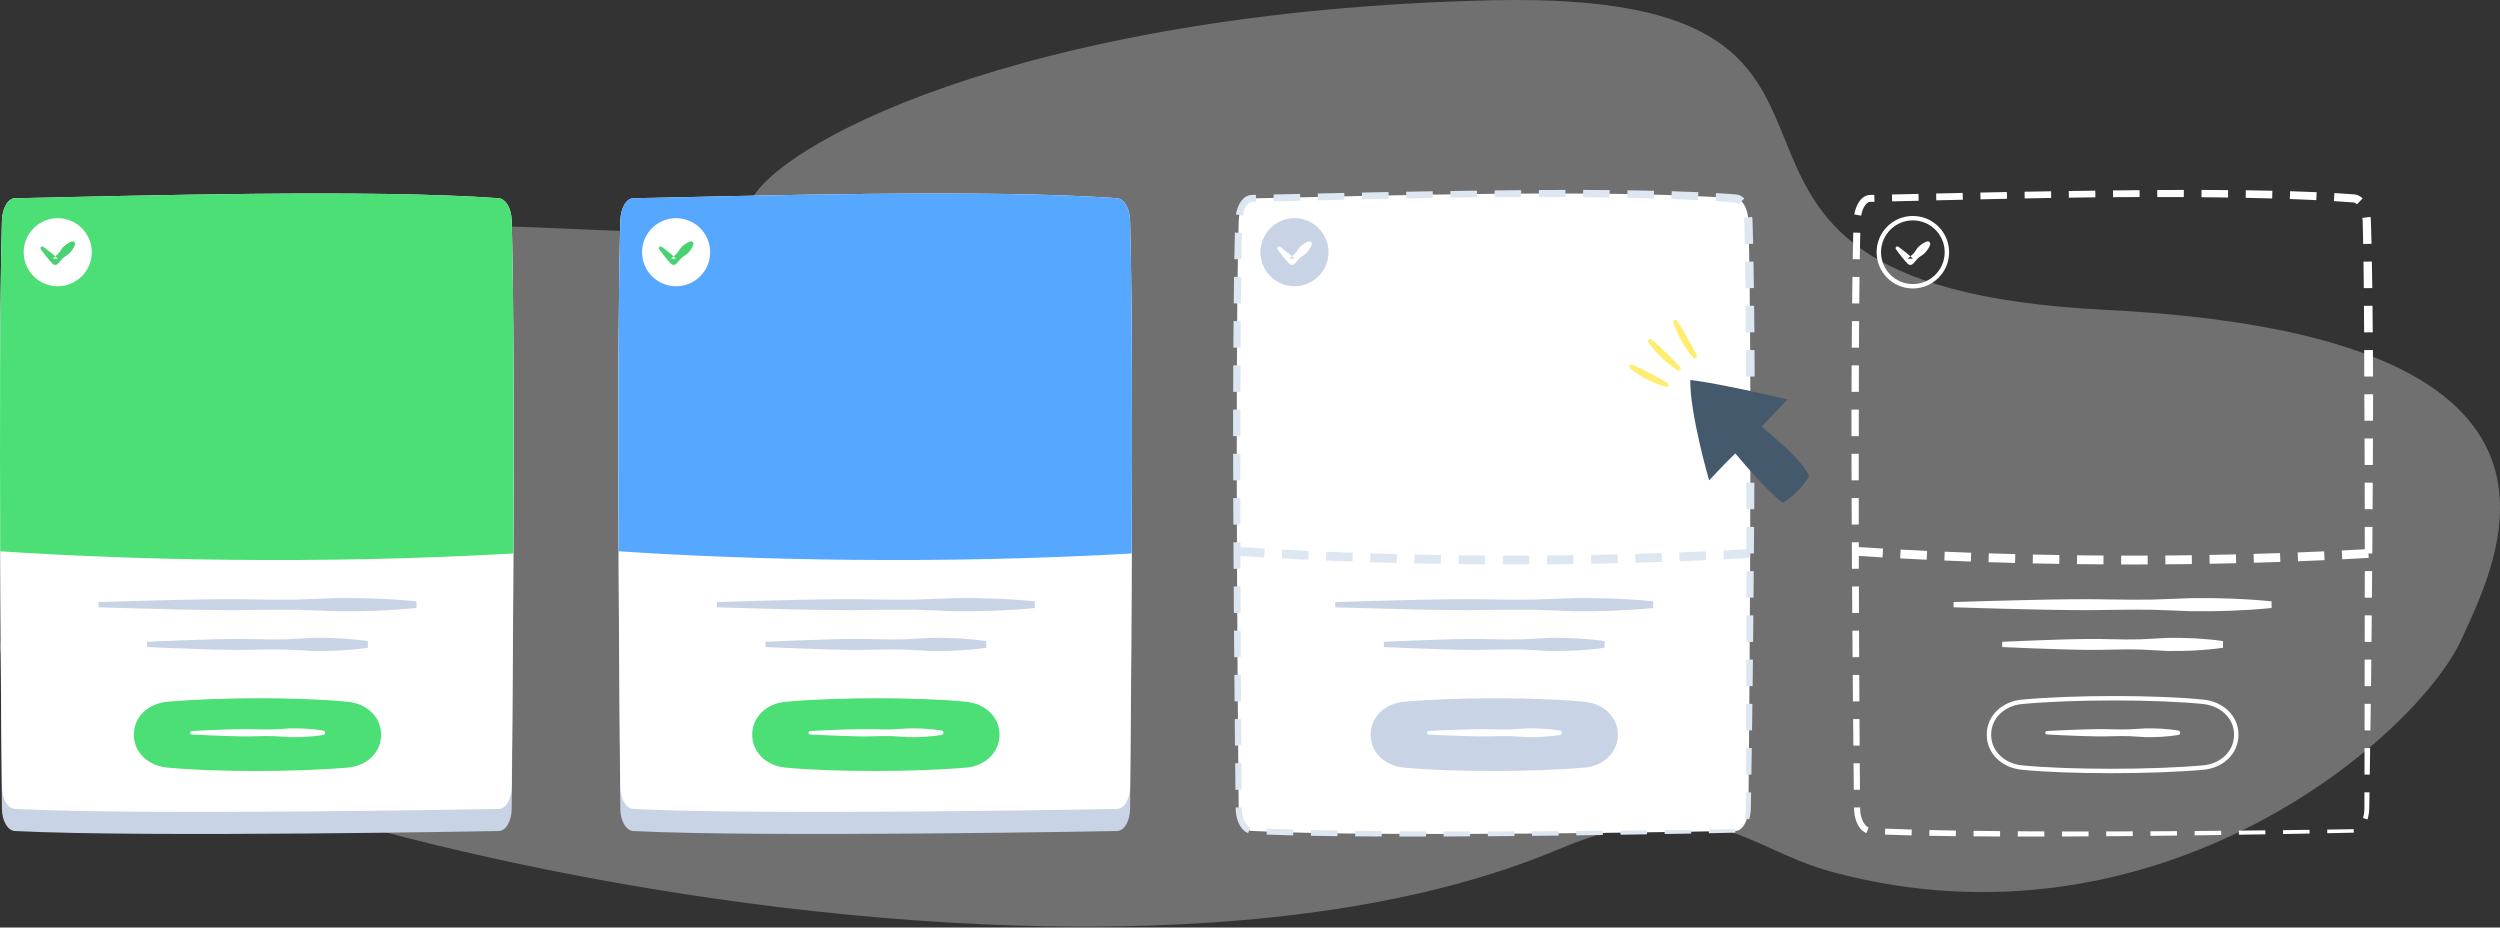 <?xml version="1.0" encoding="UTF-8"?>
<svg width="566px" height="210px" viewBox="0 0 566 210" version="1.1" xmlns="http://www.w3.org/2000/svg" xmlns:xlink="http://www.w3.org/1999/xlink">
    <rect x="0" y="0" width="566" height="210" fill="#333333" stroke="none"/>
    <!-- Generator: Sketch 47.1 (45422) - http://www.bohemiancoding.com/sketch -->
    <title>illu4</title>
    <desc>Created with Sketch.</desc>
    <defs></defs>
    <g id="Kilt---landing-page" stroke="none" stroke-width="1" fill="none" fill-rule="evenodd">
        <g id="Kilt---Landing---Green" transform="translate(-824, -1362)">
            <g id="illu4" transform="translate(824, 1362)">
                <path d="M565.102,143.441 C563.452,140.829 560.947,136.463 555.065,132.16 C539.335,120.653 506.043,123.804 525.347,115.115 C544.649,106.427 545.936,66.969 505.535,55.458 C465.135,43.948 399.818,60.063 396.57,46.936 C393.321,33.809 335.197,2.459 228.169,0.063 C121.141,-2.333 204.198,64.416 89.486,70.137 C-25.225,75.861 -0.458,124.826 8.799,144.905 C18.785,166.569 76.955,217.394 151.255,197.397 C170.998,192.084 179.104,177.978 213.44,192.398 C332.482,242.39 582.869,171.568 565.102,143.441" id="Fill-1" fill="#FFFFFF" opacity="0.3" transform="translate(283, 104.897) scale(-1, 1) translate(-283, -104.897) "></path>
                <g id="Page-1" transform="translate(0, 42)">
                    <g id="Group-157" transform="translate(0, 0.392)">
                        <path d="M112.889,145.752 C112.889,145.752 32.931,147.251 3.399,145.752 C1.765,145.669 0.439,143.486 0.439,140.691 C0.439,140.691 -0.548,46.269 0.439,12.547 C0.52,9.756 1.767,7.519 3.399,7.486 C29.844,6.963 83.905,5.369 112.889,7.486 C114.522,7.606 115.767,9.756 115.849,12.547 C116.835,46.269 115.849,140.691 115.849,140.691 C115.849,143.486 114.524,145.752 112.889,145.752" id="Fill-1" fill="#C8D4E5"></path>
                        <path d="M112.889,140.752 C112.889,140.752 32.931,142.251 3.399,140.752 C1.765,140.669 0.439,138.486 0.439,135.691 C0.439,135.691 -0.548,41.269 0.439,7.547 C0.52,4.756 1.767,2.519 3.399,2.486 C29.844,1.963 83.905,0.369 112.889,2.486 C114.522,2.606 115.767,4.756 115.849,7.547 C116.835,41.269 115.849,135.691 115.849,135.691 C115.849,138.486 114.524,140.752 112.889,140.752" id="Fill-3" fill="#FFFFFF"></path>
                        <path d="M0.061,82.421 C-0.054,55.04 -0.043,24.036 0.439,7.547 C0.52,4.756 1.767,2.519 3.399,2.486 C29.844,1.963 83.905,0.369 112.889,2.486 C114.522,2.606 115.767,4.756 115.849,7.547 C116.34,24.338 116.342,55.178 116.22,82.918 C72.288,85.418 30.288,84.418 0.061,82.421" id="Fill-5" fill="#4BDF75"></path>
                        <path d="M86.287,123.941 C86.287,119.835 82.937,116.927 78.852,116.506 C68.287,115.418 49.287,115.418 37.733,116.506 C33.645,116.892 30.299,119.835 30.299,123.941 L30.299,123.944 C30.299,128.049 33.647,130.976 37.733,131.378 C48.287,132.418 67.287,132.418 78.852,131.378 C82.942,131.011 86.287,128.049 86.287,123.944 L86.287,123.941 Z" id="Fill-7" fill="#4BDF75"></path>
                        <path d="M43.421,123.109 C45.9,122.972 48.379,122.88 50.858,122.784 C53.336,122.693 55.815,122.636 58.293,122.72 C59.532,122.755 60.772,122.775 62.011,122.735 C63.25,122.688 64.49,122.567 65.73,122.516 C68.208,122.478 70.687,122.601 73.165,123 C73.444,123.045 73.635,123.307 73.59,123.587 C73.554,123.81 73.377,123.976 73.165,124.011 C70.687,124.409 68.208,124.532 65.73,124.494 C64.49,124.443 63.25,124.322 62.011,124.275 C60.772,124.236 59.532,124.255 58.293,124.29 C55.815,124.375 53.336,124.318 50.858,124.226 C48.379,124.13 45.9,124.038 43.421,123.901 C43.202,123.889 43.035,123.702 43.047,123.483 C43.058,123.28 43.223,123.121 43.421,123.109" id="Fill-9" fill="#FFFFFF"></path>
                        <path d="M22.299,93.911 C28.298,93.707 34.297,93.567 40.296,93.424 C46.295,93.287 52.294,93.201 58.293,93.329 C61.293,93.379 64.292,93.41 67.292,93.35 C70.291,93.28 73.291,93.098 76.29,93.021 C82.289,92.965 88.288,93.149 94.287,93.746 L94.287,95.265 C88.288,95.861 82.289,96.046 76.29,95.989 C73.291,95.913 70.291,95.73 67.292,95.66 C64.292,95.601 61.293,95.632 58.293,95.682 C52.294,95.809 46.295,95.723 40.296,95.587 C34.297,95.443 28.298,95.304 22.299,95.099 L22.299,93.911 Z" id="Fill-11" fill="#C8D4E5"></path>
                        <path d="M33.299,102.911 C37.465,102.707 41.631,102.567 45.796,102.424 C49.962,102.287 54.127,102.201 58.293,102.329 C60.376,102.379 62.459,102.41 64.542,102.35 C66.624,102.28 68.707,102.098 70.79,102.021 C74.956,101.965 79.121,102.149 83.287,102.746 L83.287,104.265 C79.121,104.861 74.956,105.046 70.79,104.989 C68.707,104.913 66.624,104.73 64.542,104.66 C62.459,104.601 60.376,104.632 58.293,104.682 C54.127,104.809 49.962,104.723 45.796,104.587 C41.631,104.443 37.465,104.304 33.299,104.099 L33.299,102.911 Z" id="Fill-13" fill="#C8D4E5"></path>
                        <path d="M13.07,7.002 C17.324,7.002 20.778,10.456 20.778,14.71 C20.778,18.964 17.324,22.418 13.07,22.418 C8.816,22.418 5.362,18.964 5.362,14.71 C5.362,10.456 8.816,7.002 13.07,7.002" id="Fill-15" fill="#FFFFFF"></path>
                        <path d="M9.792,13.477 C10.378,13.89 10.924,14.342 11.489,14.776 C12.045,15.219 12.599,15.664 13.095,16.165 L11.919,16.165 C12.266,15.826 12.66,15.534 13.01,15.197 C13.368,14.869 13.643,14.456 13.911,14.039 C14.173,13.613 14.542,13.296 14.932,12.999 C15.327,12.707 15.752,12.446 16.269,12.277 C16.566,12.179 16.887,12.341 16.984,12.638 C17.023,12.758 17.021,12.881 16.984,12.992 C16.814,13.509 16.553,13.934 16.262,14.33 C15.965,14.719 15.647,15.088 15.223,15.349 C14.805,15.619 14.392,15.892 14.064,16.251 C13.727,16.6 13.436,16.996 13.095,17.341 C12.775,17.666 12.253,17.67 11.928,17.35 L11.927,17.349 L11.919,17.341 C11.417,16.845 10.973,16.29 10.529,15.735 C10.096,15.169 9.644,14.623 9.231,14.038 C9.104,13.856 9.147,13.605 9.329,13.477 C9.472,13.376 9.657,13.382 9.792,13.477" id="Fill-17" fill="#49D271"></path>
                        <path d="M252.889,145.752 C252.889,145.752 172.931,147.251 143.399,145.752 C141.765,145.669 140.439,143.486 140.439,140.691 C140.439,140.691 139.452,46.269 140.439,12.547 C140.52,9.756 141.767,7.519 143.399,7.486 C169.844,6.963 223.905,5.369 252.889,7.486 C254.522,7.606 255.767,9.756 255.849,12.547 C256.835,46.269 255.849,140.691 255.849,140.691 C255.849,143.486 254.524,145.752 252.889,145.752" id="Fill-19" fill="#C8D4E5"></path>
                        <path d="M252.889,140.752 C252.889,140.752 172.931,142.251 143.399,140.752 C141.765,140.669 140.439,138.486 140.439,135.691 C140.439,135.691 139.452,41.269 140.439,7.547 C140.52,4.756 141.767,2.519 143.399,2.486 C169.844,1.963 223.905,0.369 252.889,2.486 C254.522,2.606 255.767,4.756 255.849,7.547 C256.835,41.269 255.849,135.691 255.849,135.691 C255.849,138.486 254.524,140.752 252.889,140.752" id="Fill-21" fill="#FFFFFF"></path>
                        <path d="M140.061,82.421 C139.946,55.04 139.957,24.036 140.439,7.547 C140.52,4.756 141.767,2.519 143.399,2.486 C169.844,1.963 223.905,0.369 252.889,2.486 C254.522,2.606 255.767,4.756 255.849,7.547 C256.34,24.338 256.342,55.178 256.22,82.918 C212.288,85.418 170.288,84.418 140.061,82.421" id="Fill-23" fill="#56A7FF"></path>
                        <path d="M226.287,123.941 C226.287,119.835 222.937,116.927 218.852,116.506 C208.287,115.418 189.287,115.418 177.733,116.506 C173.645,116.892 170.299,119.835 170.299,123.941 L170.299,123.944 C170.299,128.049 173.647,130.976 177.733,131.378 C188.287,132.418 207.287,132.418 218.852,131.378 C222.942,131.011 226.287,128.049 226.287,123.944 L226.287,123.941 Z" id="Fill-25" fill="#4BDF75"></path>
                        <path d="M183.421,123.109 C185.9,122.972 188.379,122.88 190.858,122.784 C193.336,122.693 195.815,122.636 198.293,122.72 C199.532,122.755 200.772,122.775 202.011,122.735 C203.25,122.688 204.49,122.567 205.73,122.516 C208.208,122.478 210.687,122.601 213.165,123 C213.444,123.045 213.635,123.307 213.59,123.587 C213.554,123.81 213.377,123.976 213.165,124.011 C210.687,124.409 208.208,124.532 205.73,124.494 C204.49,124.443 203.25,124.322 202.011,124.275 C200.772,124.236 199.532,124.255 198.293,124.29 C195.815,124.375 193.336,124.318 190.858,124.226 C188.379,124.13 185.9,124.038 183.421,123.901 C183.202,123.889 183.035,123.702 183.047,123.483 C183.058,123.28 183.223,123.121 183.421,123.109" id="Fill-27" fill="#FFFFFF"></path>
                        <path d="M162.299,93.911 C168.298,93.707 174.297,93.567 180.296,93.424 C186.295,93.287 192.294,93.201 198.293,93.329 C201.293,93.379 204.292,93.41 207.292,93.35 C210.291,93.28 213.291,93.098 216.29,93.021 C222.289,92.965 228.288,93.149 234.287,93.746 L234.287,95.265 C228.288,95.861 222.289,96.046 216.29,95.989 C213.291,95.913 210.291,95.73 207.292,95.66 C204.292,95.601 201.293,95.632 198.293,95.682 C192.294,95.809 186.295,95.723 180.296,95.587 C174.297,95.443 168.298,95.304 162.299,95.099 L162.299,93.911 Z" id="Fill-29" fill="#C8D4E5"></path>
                        <path d="M173.299,102.911 C177.465,102.707 181.631,102.567 185.796,102.424 C189.962,102.287 194.127,102.201 198.293,102.329 C200.376,102.379 202.459,102.41 204.542,102.35 C206.624,102.28 208.707,102.098 210.79,102.021 C214.956,101.965 219.121,102.149 223.287,102.746 L223.287,104.265 C219.121,104.861 214.956,105.046 210.79,104.989 C208.707,104.913 206.624,104.73 204.542,104.66 C202.459,104.601 200.376,104.632 198.293,104.682 C194.127,104.809 189.962,104.723 185.796,104.587 C181.631,104.443 177.465,104.304 173.299,104.099 L173.299,102.911 Z" id="Fill-31" fill="#C8D4E5"></path>
                        <path d="M153.07,7.002 C157.324,7.002 160.778,10.456 160.778,14.71 C160.778,18.964 157.324,22.418 153.07,22.418 C148.816,22.418 145.362,18.964 145.362,14.71 C145.362,10.456 148.816,7.002 153.07,7.002" id="Fill-33" fill="#FFFFFF"></path>
                        <path d="M149.792,13.477 C150.378,13.89 150.924,14.342 151.489,14.776 C152.045,15.219 152.599,15.664 153.095,16.165 L151.919,16.165 C152.266,15.826 152.66,15.534 153.01,15.197 C153.368,14.869 153.643,14.456 153.911,14.039 C154.173,13.613 154.542,13.296 154.932,12.999 C155.327,12.707 155.752,12.446 156.269,12.277 C156.566,12.179 156.887,12.341 156.984,12.638 C157.023,12.758 157.021,12.881 156.984,12.992 C156.814,13.509 156.553,13.934 156.262,14.33 C155.965,14.719 155.647,15.088 155.223,15.349 C154.805,15.619 154.392,15.892 154.064,16.251 C153.727,16.6 153.436,16.996 153.095,17.341 C152.775,17.666 152.253,17.67 151.928,17.35 L151.927,17.349 L151.919,17.341 C151.417,16.845 150.973,16.29 150.529,15.735 C150.096,15.169 149.644,14.623 149.231,14.038 C149.104,13.856 149.147,13.605 149.329,13.477 C149.472,13.376 149.657,13.382 149.792,13.477" id="Fill-35" fill="#49D271"></path>
                        <path d="M392.889,145.728 C392.889,145.728 312.931,147.28 283.399,145.728 C281.765,145.642 280.439,143.381 280.439,140.487 C280.439,140.487 279.452,42.691 280.439,7.765 C280.52,4.874 281.767,2.558 283.399,2.524 C309.844,1.982 363.905,0.331 392.889,2.524 C394.522,2.648 395.767,4.874 395.849,7.765 C396.835,42.691 395.849,140.487 395.849,140.487 C395.849,143.381 394.524,145.728 392.889,145.728" id="Fill-37" fill="#FFFFFF"></path>
                        <polygon id="Fill-39" fill="#DCE7F2" points="392.897 146.124 386.894 146.247 386.88 145.423 392.881 145.332"></polygon>
                        <polygon id="Fill-41" fill="#DCE7F2" points="382.892 146.323 376.888 146.43 376.875 145.553 382.878 145.477"></polygon>
                        <polygon id="Fill-43" fill="#DCE7F2" points="372.885 146.498 366.881 146.592 366.869 145.662 372.873 145.6"></polygon>
                        <polygon id="Fill-45" fill="#DCE7F2" points="362.88 146.65 356.873 146.731 356.863 145.748 362.869 145.699"></polygon>
                        <polygon id="Fill-47" fill="#DCE7F2" points="352.871 146.781 346.862 146.846 346.854 145.81 352.861 145.776"></polygon>
                        <polygon id="Fill-49" fill="#DCE7F2" points="342.86 146.886 336.856 146.935 336.851 145.845 342.854 145.827"></polygon>
                        <polygon id="Fill-51" fill="#DCE7F2" points="332.851 146.96 326.839 146.988 326.838 145.846 332.847 145.85"></polygon>
                        <polygon id="Fill-53" fill="#DCE7F2" points="322.83 146.999 316.821 147 316.826 145.805 322.832 145.835"></polygon>
                        <polygon id="Fill-55" fill="#DCE7F2" points="312.816 146.99 306.806 146.956 306.819 145.707 312.824 145.773"></polygon>
                        <polygon id="Fill-57" fill="#DCE7F2" points="302.799 146.917 296.787 146.829 296.814 145.527 302.817 145.647"></polygon>
                        <polygon id="Fill-59" fill="#DCE7F2" points="292.779 146.744 286.764 146.557 286.819 145.212 292.815 145.422"></polygon>
                        <path d="M282.561,146.232 C281.942,145.979 281.465,145.551 281.108,145.09 C280.75,144.625 280.492,144.119 280.293,143.602 C279.896,142.571 279.752,141.468 279.748,140.42 L281.127,140.407 C281.127,141.357 281.252,142.272 281.573,143.115 C281.876,143.944 282.418,144.711 283.054,144.965 L282.561,146.232 Z" id="Fill-61" fill="#DCE7F2"></path>
                        <polygon id="Fill-63" fill="#DCE7F2" points="279.704 136.42 279.641 130.416 281.052 130.404 281.096 136.407"></polygon>
                        <polygon id="Fill-65" fill="#DCE7F2" points="279.602 126.414 279.545 120.409 280.989 120.398 281.026 126.402"></polygon>
                        <polygon id="Fill-67" fill="#DCE7F2" points="279.509 116.406 279.458 110.402 280.934 110.392 280.965 116.395"></polygon>
                        <polygon id="Fill-69" fill="#DCE7F2" points="279.426 106.397 279.38 100.389 280.888 100.38 280.914 106.388"></polygon>
                        <polygon id="Fill-71" fill="#DCE7F2" points="279.352 96.385 279.313 90.382 280.853 90.376 280.873 96.377"></polygon>
                        <polygon id="Fill-73" fill="#DCE7F2" points="279.288 86.38 279.256 80.377 280.828 80.372 280.841 86.373"></polygon>
                        <polygon id="Fill-75" fill="#DCE7F2" points="279.237 76.374 279.212 70.368 280.817 70.364 280.822 76.369"></polygon>
                        <polygon id="Fill-77" fill="#DCE7F2" points="279.198 66.362 279.182 60.351 280.819 60.351 280.816 66.36"></polygon>
                        <polygon id="Fill-79" fill="#DCE7F2" points="279.175 56.343 279.176 50.336 280.835 50.337 280.825 56.344"></polygon>
                        <polygon id="Fill-81" fill="#DCE7F2" points="279.188 46.33 279.213 40.322 280.854 40.328 280.839 46.334"></polygon>
                        <polygon id="Fill-83" fill="#DCE7F2" points="279.236 36.316 279.281 30.306 280.903 30.319 280.869 36.325"></polygon>
                        <polygon id="Fill-85" fill="#DCE7F2" points="279.319 26.3 279.393 20.29 280.997 20.311 280.933 26.317"></polygon>
                        <polygon id="Fill-87" fill="#DCE7F2" points="279.455 16.283 279.58 10.27 281.165 10.307 281.052 16.308"></polygon>
                        <path d="M279.811,6.153 C280.015,5.088 280.344,4.013 281.073,3.049 C281.437,2.576 281.93,2.116 282.613,1.88 C282.921,1.763 283.395,1.73 283.589,1.736 L284.34,1.721 L284.373,3.288 L283.622,3.304 C283.316,3.306 283.286,3.322 283.119,3.365 C282.846,3.457 282.559,3.689 282.319,4.008 C281.828,4.646 281.527,5.538 281.364,6.43 L279.811,6.153 Z" id="Fill-89" fill="#DCE7F2"></path>
                        <polygon id="Fill-91" fill="#DCE7F2" points="288.341 1.637 294.344 1.506 294.379 3.059 288.376 3.2"></polygon>
                        <polygon id="Fill-93" fill="#DCE7F2" points="298.343 1.417 304.349 1.287 304.382 2.827 298.378 2.966"></polygon>
                        <polygon id="Fill-95" fill="#DCE7F2" points="308.35 1.204 314.358 1.085 314.387 2.612 308.383 2.738"></polygon>
                        <polygon id="Fill-97" fill="#DCE7F2" points="318.362 1.012 324.367 0.911 324.391 2.425 318.389 2.533"></polygon>
                        <polygon id="Fill-99" fill="#DCE7F2" points="328.371 0.853 334.377 0.779 334.394 2.279 328.392 2.361"></polygon>
                        <polygon id="Fill-101" fill="#DCE7F2" points="338.383 0.724 344.394 0.661 344.403 2.221 338.398 2.249"></polygon>
                        <polygon id="Fill-103" fill="#DCE7F2" points="348.402 0.631 354.418 0.609 354.415 2.231 348.407 2.217"></polygon>
                        <polygon id="Fill-105" fill="#DCE7F2" points="358.427 0.61 364.44 0.643 364.42 2.327 358.418 2.257"></polygon>
                        <polygon id="Fill-107" fill="#DCE7F2" points="368.453 0.687 374.467 0.795 374.422 2.54 368.424 2.395"></polygon>
                        <polygon id="Fill-109" fill="#DCE7F2" points="378.477 0.9 384.493 1.118 384.409 2.921 378.419 2.668"></polygon>
                        <path d="M388.507,1.319 L391.514,1.513 L393.045,1.616 C393.797,1.692 394.447,2.084 394.904,2.531 L393.62,3.855 C393.365,3.607 393.1,3.47 392.849,3.445 L391.385,3.343 L388.401,3.139 L388.507,1.319 Z" id="Fill-111" fill="#DCE7F2"></path>
                        <path d="M396.702,6.711 C396.745,7.255 396.793,7.815 396.795,8.297 L396.834,9.8 L396.911,12.807 L395.029,12.845 L394.964,9.847 L394.93,8.348 C394.93,7.828 394.887,7.391 394.856,6.936 L396.702,6.711 Z" id="Fill-113" fill="#DCE7F2"></path>
                        <polygon id="Fill-115" fill="#DCE7F2" points="396.99 16.814 397.084 22.825 395.166 22.847 395.094 16.844"></polygon>
                        <polygon id="Fill-117" fill="#DCE7F2" points="397.133 26.833 397.193 32.848 395.237 32.86 395.199 26.851"></polygon>
                        <polygon id="Fill-119" fill="#DCE7F2" points="397.223 36.856 397.26 42.855 395.268 42.862 395.253 36.866"></polygon>
                        <polygon id="Fill-121" fill="#DCE7F2" points="397.267 46.865 397.253 52.868 395.317 52.869 395.284 46.87"></polygon>
                        <polygon id="Fill-123" fill="#DCE7F2" points="397.24 56.876 397.214 62.888 395.357 62.886 395.336 56.876"></polygon>
                        <polygon id="Fill-125" fill="#DCE7F2" points="397.192 66.892 397.156 72.899 395.38 72.895 395.368 66.888"></polygon>
                        <polygon id="Fill-127" fill="#DCE7F2" points="397.128 76.904 397.084 82.912 395.388 82.906 395.385 76.899"></polygon>
                        <polygon id="Fill-129" fill="#DCE7F2" points="397.052 86.918 397 92.926 395.385 92.918 395.388 86.91"></polygon>
                        <polygon id="Fill-131" fill="#DCE7F2" points="396.964 96.93 396.906 102.939 395.37 102.93 395.38 96.922"></polygon>
                        <polygon id="Fill-133" fill="#DCE7F2" points="396.865 106.945 396.798 112.957 395.351 112.947 395.361 106.935"></polygon>
                        <polygon id="Fill-135" fill="#DCE7F2" points="396.744 116.965 396.66 122.973 395.341 122.962 395.348 116.954"></polygon>
                        <polygon id="Fill-137" fill="#DCE7F2" points="396.603 126.977 396.514 132.985 395.323 132.974 395.335 126.966"></polygon>
                        <path d="M396.452,136.992 L396.404,139.996 C396.397,140.484 396.399,141.026 396.332,141.554 C396.271,142.082 396.166,142.606 396.007,143.12 L394.988,142.811 C395.12,142.366 395.209,141.903 395.257,141.435 C395.308,140.966 395.301,140.504 395.303,139.99 L395.312,136.981 L396.452,136.992 Z" id="Fill-139" fill="#DCE7F2"></path>
                        <path d="M286.202,83.804 C284.156,83.685 282.156,83.561 280.205,83.433 L280.337,81.437 C282.284,81.565 284.277,81.689 286.318,81.808 L286.202,83.804 Z M390.276,84.237 L390.178,82.239 C392.168,82.139 394.163,82.033 396.163,81.919 L396.276,83.915 C394.272,84.03 392.272,84.137 390.276,84.237 L390.276,84.237 Z M296.2,84.329 C294.163,84.234 292.163,84.133 290.2,84.029 L290.307,82.031 C292.264,82.135 294.26,82.236 296.293,82.331 L296.2,84.329 Z M380.274,84.679 L380.195,82.681 C382.185,82.604 384.183,82.52 386.185,82.429 L386.276,84.427 C384.269,84.518 382.267,84.602 380.274,84.679 L380.274,84.679 Z M306.202,84.745 C304.171,84.672 302.171,84.593 300.2,84.509 L300.286,82.511 C302.25,82.595 304.248,82.674 306.274,82.747 L306.202,84.745 Z M370.267,85.015 L370.211,83.015 C372.2,82.959 374.197,82.898 376.202,82.828 L376.271,84.826 C374.262,84.896 372.26,84.959 370.267,85.015 L370.267,85.015 Z M316.207,85.058 C314.18,85.005 312.18,84.947 310.204,84.882 L310.269,82.884 C312.24,82.947 314.238,83.005 316.26,83.058 L316.207,85.058 Z M360.257,85.244 L360.221,83.244 C362.209,83.209 364.207,83.167 366.216,83.119 L366.262,85.119 C364.25,85.167 362.248,85.209 360.257,85.244 L360.257,85.244 Z M326.217,85.269 C324.193,85.237 322.192,85.199 320.211,85.154 L320.255,83.154 C322.233,83.199 324.231,83.237 326.248,83.269 L326.217,85.269 Z M350.243,85.371 L350.226,83.371 C352.214,83.356 354.212,83.334 356.223,83.307 L356.25,85.307 C354.236,85.334 352.233,85.356 350.243,85.371 L350.243,85.371 Z M336.226,85.38 C334.205,85.367 332.204,85.349 330.219,85.325 L330.245,83.325 C332.224,83.349 334.223,83.367 336.238,83.38 L336.226,85.38 Z M342.58,85.401 L340.228,85.398 L340.235,83.398 L342.579,83.401 C343.789,83.4 345.007,83.398 346.228,83.393 L346.236,85.393 C345.012,85.398 343.793,85.4 342.58,85.401 L342.58,85.401 Z" id="Fill-141" fill="#DCE7F2"></path>
                        <path d="M366.287,123.941 C366.287,119.835 362.937,116.927 358.852,116.506 C348.287,115.418 329.287,115.418 317.733,116.506 C313.645,116.892 310.299,119.835 310.299,123.941 L310.299,123.944 C310.299,128.049 313.647,130.976 317.733,131.378 C328.287,132.418 347.287,132.418 358.852,131.378 C362.942,131.011 366.287,128.049 366.287,123.944 L366.287,123.941 Z" id="Fill-143" fill="#C8D4E5"></path>
                        <path d="M323.421,123.109 C325.9,122.972 328.379,122.88 330.858,122.784 C333.336,122.693 335.815,122.636 338.293,122.72 C339.532,122.755 340.772,122.775 342.011,122.735 C343.25,122.688 344.49,122.567 345.73,122.516 C348.208,122.478 350.687,122.601 353.165,123 C353.444,123.045 353.635,123.307 353.59,123.587 C353.554,123.81 353.377,123.976 353.165,124.011 C350.687,124.409 348.208,124.532 345.73,124.494 C344.49,124.443 343.25,124.322 342.011,124.275 C340.772,124.236 339.532,124.255 338.293,124.29 C335.815,124.375 333.336,124.318 330.858,124.226 C328.379,124.13 325.9,124.038 323.421,123.901 C323.202,123.889 323.035,123.702 323.047,123.483 C323.058,123.28 323.223,123.121 323.421,123.109" id="Fill-145" fill="#FFFFFF"></path>
                        <path d="M302.299,93.911 C308.298,93.707 314.297,93.567 320.296,93.424 C326.295,93.287 332.294,93.201 338.293,93.329 C341.293,93.379 344.292,93.41 347.292,93.35 C350.291,93.28 353.291,93.098 356.29,93.021 C362.289,92.965 368.288,93.149 374.287,93.746 L374.287,95.265 C368.288,95.861 362.289,96.046 356.29,95.989 C353.291,95.913 350.291,95.73 347.292,95.66 C344.292,95.601 341.293,95.632 338.293,95.682 C332.294,95.809 326.295,95.723 320.296,95.587 C314.297,95.443 308.298,95.304 302.299,95.099 L302.299,93.911 Z" id="Fill-147" fill="#C8D4E5"></path>
                        <path d="M313.299,102.911 C317.465,102.707 321.631,102.567 325.796,102.424 C329.962,102.287 334.127,102.201 338.293,102.329 C340.376,102.379 342.459,102.41 344.542,102.35 C346.624,102.28 348.707,102.098 350.79,102.021 C354.956,101.965 359.121,102.149 363.287,102.746 L363.287,104.265 C359.121,104.861 354.956,105.046 350.79,104.989 C348.707,104.913 346.624,104.73 344.542,104.66 C342.459,104.601 340.376,104.632 338.293,104.682 C334.127,104.809 329.962,104.723 325.796,104.587 C321.631,104.443 317.465,104.304 313.299,104.099 L313.299,102.911 Z" id="Fill-149" fill="#C8D4E5"></path>
                        <path d="M293.07,7.002 C297.324,7.002 300.778,10.456 300.778,14.71 C300.778,18.964 297.324,22.418 293.07,22.418 C288.816,22.418 285.362,18.964 285.362,14.71 C285.362,10.456 288.816,7.002 293.07,7.002" id="Fill-151" fill="#C8D4E5"></path>
                        <path d="M289.792,13.477 C290.378,13.89 290.924,14.342 291.489,14.776 C292.045,15.219 292.599,15.664 293.095,16.165 L291.919,16.165 C292.266,15.826 292.66,15.534 293.01,15.197 C293.368,14.869 293.643,14.456 293.911,14.039 C294.173,13.613 294.542,13.296 294.932,12.999 C295.327,12.707 295.752,12.446 296.269,12.277 C296.566,12.179 296.887,12.341 296.984,12.638 C297.023,12.758 297.021,12.881 296.984,12.992 C296.814,13.509 296.553,13.934 296.262,14.33 C295.965,14.719 295.647,15.088 295.223,15.349 C294.805,15.619 294.392,15.892 294.064,16.251 C293.727,16.6 293.436,16.996 293.095,17.341 C292.775,17.666 292.253,17.67 291.928,17.35 L291.927,17.349 L291.919,17.341 C291.417,16.845 290.973,16.29 290.529,15.735 C290.096,15.169 289.644,14.623 289.231,14.038 C289.104,13.856 289.147,13.605 289.329,13.477 C289.472,13.376 289.657,13.382 289.792,13.477" id="Fill-153" fill="#FFFFFF"></path>
                        <path d="M403.676,71.418 C405.595,70.418 408.595,67.418 409.595,65.312 C407.595,61.418 402.595,57.418 398.787,54.161 C400.595,52.418 404.706,48.055 404.706,48.055 C404.706,48.055 389.595,44.418 382.672,43.641 C382.595,51.418 386.95,66.374 386.95,66.374 C386.95,66.374 390.595,62.418 392.869,60.268 C395.595,63.418 400.595,69.418 403.676,71.418" id="Fill-155" fill="#445A6C"></path>
                    </g>
                    <g id="Group-164" transform="translate(368, 30.392)" fill="#FFED72">
                        <path d="M11.096,0.055 C11.147,0.035 11.198,0.019 11.252,0.014 C11.39,-0.001 11.53,0.043 11.632,0.136 C11.664,0.161 11.689,0.194 11.713,0.226 C13.426,2.773 14.777,5.431 16.141,8.021 C16.199,8.13 16.221,8.251 16.193,8.376 C16.135,8.623 15.89,8.791 15.637,8.756 C15.583,8.747 15.532,8.731 15.483,8.705 C15.408,8.667 15.35,8.611 15.3,8.543 C13.293,6.213 11.843,3.591 10.872,0.75 C10.848,0.701 10.825,0.653 10.817,0.599 C10.791,0.462 10.825,0.32 10.907,0.209 C10.94,0.165 10.981,0.13 11.025,0.098 C11.06,0.075 11.06,0.075 11.096,0.055" id="Fill-158"></path>
                        <path d="M5.269,4.471 C5.312,4.436 5.356,4.405 5.408,4.386 C5.535,4.332 5.681,4.335 5.805,4.393 C5.843,4.41 5.876,4.434 5.91,4.457 C8.277,6.412 10.327,8.576 12.371,10.669 C12.457,10.761 12.514,10.87 12.522,10.998 C12.537,11.252 12.35,11.482 12.097,11.518 C12.043,11.527 11.988,11.525 11.934,11.514 C11.851,11.498 11.78,11.461 11.713,11.412 C9.127,9.748 6.991,7.647 5.253,5.2 C5.215,5.159 5.181,5.117 5.156,5.069 C5.092,4.947 5.084,4.8 5.131,4.671 C5.15,4.619 5.18,4.574 5.212,4.529 C5.241,4.498 5.241,4.498 5.269,4.471" id="Fill-160"></path>
                        <path d="M0.939,10.359 C0.969,10.313 1.004,10.272 1.046,10.236 C1.154,10.151 1.294,10.112 1.431,10.132 C1.472,10.138 1.51,10.151 1.548,10.165 C4.375,11.365 6.956,12.858 9.51,14.282 C9.619,14.345 9.704,14.435 9.748,14.554 C9.835,14.794 9.72,15.068 9.49,15.174 C9.44,15.196 9.386,15.211 9.332,15.215 C9.249,15.225 9.169,15.21 9.091,15.181 C6.136,14.321 3.492,12.914 1.13,11.063 C1.083,11.036 1.039,11.005 1,10.965 C0.905,10.866 0.855,10.728 0.864,10.59 C0.868,10.535 0.881,10.484 0.901,10.432 C0.918,10.394 0.918,10.395 0.939,10.359" id="Fill-162"></path>
                    </g>
                    <g id="Group-281" transform="translate(419, 0.392)">
                        <polygon id="Fill-165" fill="#FFFFFF" points="113.897 146.124 107.894 146.247 107.88 145.423 113.881 145.332"></polygon>
                        <polygon id="Fill-167" fill="#FFFFFF" points="103.892 146.323 97.888 146.43 97.875 145.553 103.878 145.477"></polygon>
                        <polygon id="Fill-169" fill="#FFFFFF" points="93.885 146.498 87.881 146.592 87.869 145.662 93.873 145.6"></polygon>
                        <polygon id="Fill-171" fill="#FFFFFF" points="83.88 146.65 77.873 146.731 77.863 145.748 83.869 145.699"></polygon>
                        <polygon id="Fill-173" fill="#FFFFFF" points="73.871 146.781 67.862 146.846 67.854 145.81 73.861 145.776"></polygon>
                        <polygon id="Fill-175" fill="#FFFFFF" points="63.86 146.886 57.856 146.935 57.851 145.845 63.854 145.827"></polygon>
                        <polygon id="Fill-177" fill="#FFFFFF" points="53.851 146.96 47.839 146.988 47.838 145.846 53.847 145.85"></polygon>
                        <polygon id="Fill-179" fill="#FFFFFF" points="43.83 146.999 37.821 147 37.826 145.805 43.832 145.835"></polygon>
                        <polygon id="Fill-181" fill="#FFFFFF" points="33.816 146.99 27.806 146.956 27.819 145.707 33.824 145.773"></polygon>
                        <polygon id="Fill-183" fill="#FFFFFF" points="23.799 146.917 17.787 146.829 17.814 145.527 23.817 145.647"></polygon>
                        <polygon id="Fill-185" fill="#FFFFFF" points="13.779 146.744 7.764 146.557 7.819 145.212 13.815 145.422"></polygon>
                        <path d="M3.561,146.232 C2.942,145.979 2.465,145.551 2.108,145.09 C1.75,144.625 1.492,144.119 1.293,143.602 C0.896,142.571 0.752,141.468 0.748,140.42 L2.127,140.407 C2.127,141.357 2.252,142.272 2.573,143.115 C2.876,143.944 3.418,144.711 4.054,144.965 L3.561,146.232 Z" id="Fill-187" fill="#FFFFFF"></path>
                        <polygon id="Fill-189" fill="#FFFFFF" points="0.704 136.42 0.641 130.416 2.052 130.404 2.096 136.407"></polygon>
                        <polygon id="Fill-191" fill="#FFFFFF" points="0.602 126.414 0.545 120.409 1.989 120.398 2.026 126.402"></polygon>
                        <polygon id="Fill-193" fill="#FFFFFF" points="0.509 116.406 0.458 110.402 1.934 110.392 1.965 116.395"></polygon>
                        <polygon id="Fill-195" fill="#FFFFFF" points="0.426 106.397 0.38 100.389 1.888 100.38 1.914 106.388"></polygon>
                        <polygon id="Fill-197" fill="#FFFFFF" points="0.352 96.385 0.313 90.382 1.853 90.376 1.873 96.377"></polygon>
                        <polygon id="Fill-199" fill="#FFFFFF" points="0.288 86.38 0.256 80.377 1.828 80.372 1.841 86.373"></polygon>
                        <polygon id="Fill-201" fill="#FFFFFF" points="0.237 76.374 0.212 70.368 1.817 70.364 1.822 76.369"></polygon>
                        <polygon id="Fill-203" fill="#FFFFFF" points="0.198 66.362 0.182 60.351 1.819 60.351 1.816 66.36"></polygon>
                        <polygon id="Fill-205" fill="#FFFFFF" points="0.175 56.343 0.176 50.336 1.835 50.337 1.825 56.344"></polygon>
                        <polygon id="Fill-207" fill="#FFFFFF" points="0.188 46.33 0.213 40.322 1.854 40.328 1.839 46.334"></polygon>
                        <polygon id="Fill-209" fill="#FFFFFF" points="0.236 36.316 0.281 30.306 1.903 30.319 1.869 36.325"></polygon>
                        <polygon id="Fill-211" fill="#FFFFFF" points="0.319 26.3 0.393 20.29 1.997 20.311 1.933 26.317"></polygon>
                        <polygon id="Fill-213" fill="#FFFFFF" points="0.455 16.283 0.58 10.27 2.165 10.307 2.052 16.308"></polygon>
                        <path d="M0.811,6.153 C1.015,5.088 1.344,4.013 2.073,3.049 C2.437,2.576 2.93,2.116 3.613,1.88 C3.921,1.763 4.395,1.73 4.589,1.736 L5.34,1.721 L5.373,3.288 L4.622,3.304 C4.316,3.306 4.286,3.322 4.119,3.365 C3.846,3.457 3.559,3.689 3.319,4.008 C2.828,4.646 2.527,5.538 2.364,6.43 L0.811,6.153 Z" id="Fill-215" fill="#FFFFFF"></path>
                        <polygon id="Fill-217" fill="#FFFFFF" points="9.341 1.637 15.344 1.506 15.379 3.059 9.376 3.2"></polygon>
                        <polygon id="Fill-219" fill="#FFFFFF" points="19.343 1.417 25.349 1.287 25.382 2.827 19.378 2.966"></polygon>
                        <polygon id="Fill-221" fill="#FFFFFF" points="29.35 1.204 35.358 1.085 35.387 2.612 29.383 2.738"></polygon>
                        <polygon id="Fill-223" fill="#FFFFFF" points="39.362 1.012 45.367 0.911 45.391 2.425 39.389 2.533"></polygon>
                        <polygon id="Fill-225" fill="#FFFFFF" points="49.371 0.853 55.377 0.779 55.394 2.279 49.392 2.361"></polygon>
                        <polygon id="Fill-227" fill="#FFFFFF" points="59.383 0.724 65.394 0.661 65.403 2.221 59.398 2.249"></polygon>
                        <polygon id="Fill-229" fill="#FFFFFF" points="69.402 0.631 75.418 0.609 75.415 2.231 69.407 2.217"></polygon>
                        <polygon id="Fill-231" fill="#FFFFFF" points="79.427 0.61 85.44 0.643 85.42 2.327 79.418 2.257"></polygon>
                        <polygon id="Fill-233" fill="#FFFFFF" points="89.453 0.687 95.467 0.795 95.422 2.54 89.424 2.395"></polygon>
                        <polygon id="Fill-235" fill="#FFFFFF" points="99.477 0.9 105.493 1.118 105.409 2.921 99.419 2.668"></polygon>
                        <path d="M109.507,1.319 L112.514,1.513 L114.045,1.616 C114.797,1.692 115.447,2.084 115.904,2.531 L114.62,3.855 C114.365,3.607 114.1,3.47 113.849,3.445 L112.385,3.343 L109.401,3.139 L109.507,1.319 Z" id="Fill-237" fill="#FFFFFF"></path>
                        <path d="M117.703,6.711 C117.746,7.255 117.793,7.815 117.794,8.297 L117.834,9.8 L117.91,12.807 L116.029,12.845 L115.963,9.847 L115.93,8.348 C115.93,7.828 115.886,7.391 115.856,6.936 L117.703,6.711 Z" id="Fill-239" fill="#FFFFFF"></path>
                        <polygon id="Fill-241" fill="#FFFFFF" points="117.99 16.814 118.085 22.825 116.165 22.847 116.094 16.844"></polygon>
                        <polygon id="Fill-243" fill="#FFFFFF" points="118.133 26.833 118.193 32.848 116.237 32.86 116.199 26.851"></polygon>
                        <polygon id="Fill-245" fill="#FFFFFF" points="118.223 36.856 118.26 42.855 116.268 42.862 116.253 36.866"></polygon>
                        <polygon id="Fill-247" fill="#FFFFFF" points="118.267 46.865 118.253 52.868 116.317 52.869 116.284 46.87"></polygon>
                        <polygon id="Fill-249" fill="#FFFFFF" points="118.24 56.876 118.214 62.888 116.357 62.886 116.336 56.876"></polygon>
                        <polygon id="Fill-251" fill="#FFFFFF" points="118.192 66.892 118.156 72.899 116.38 72.895 116.368 66.888"></polygon>
                        <polygon id="Fill-253" fill="#FFFFFF" points="118.128 76.904 118.084 82.912 116.388 82.906 116.385 76.899"></polygon>
                        <polygon id="Fill-255" fill="#FFFFFF" points="118.052 86.918 118 92.926 116.385 92.918 116.388 86.91"></polygon>
                        <polygon id="Fill-257" fill="#FFFFFF" points="117.964 96.93 117.906 102.939 116.37 102.93 116.38 96.922"></polygon>
                        <polygon id="Fill-259" fill="#FFFFFF" points="117.865 106.945 117.799 112.957 116.35 112.947 116.362 106.935"></polygon>
                        <polygon id="Fill-261" fill="#FFFFFF" points="117.744 116.965 117.66 122.973 116.341 122.962 116.348 116.954"></polygon>
                        <polygon id="Fill-263" fill="#FFFFFF" points="117.603 126.977 117.514 132.985 116.323 132.974 116.335 126.966"></polygon>
                        <path d="M117.453,136.992 L117.404,139.996 C117.397,140.484 117.398,141.026 117.332,141.554 C117.27,142.082 117.165,142.606 117.007,143.12 L115.989,142.811 C116.121,142.366 116.209,141.903 116.257,141.435 C116.308,140.966 116.302,140.504 116.303,139.99 L116.312,136.981 L117.453,136.992 Z" id="Fill-265" fill="#FFFFFF"></path>
                        <path d="M7.202,83.804 C5.157,83.685 3.156,83.561 1.206,83.433 L1.337,81.437 C3.284,81.565 5.277,81.689 7.319,81.808 L7.202,83.804 Z M111.276,84.237 L111.177,82.239 C113.168,82.139 115.163,82.033 117.163,81.919 L117.276,83.915 C115.272,84.03 113.272,84.137 111.276,84.237 L111.276,84.237 Z M17.2,84.329 C15.162,84.234 13.162,84.133 11.2,84.029 L11.306,82.031 C13.264,82.135 15.261,82.236 17.294,82.331 L17.2,84.329 Z M101.273,84.679 L101.195,82.681 C103.186,82.604 105.183,82.52 107.186,82.429 L107.275,84.427 C105.269,84.518 103.267,84.602 101.273,84.679 L101.273,84.679 Z M27.201,84.745 C25.172,84.672 23.171,84.593 21.2,84.509 L21.285,82.511 C23.25,82.595 25.247,82.674 27.273,82.747 L27.201,84.745 Z M91.266,85.015 L91.21,83.015 C93.2,82.959 95.198,82.898 97.203,82.828 L97.27,84.826 C95.263,84.896 93.26,84.959 91.266,85.015 L91.266,85.015 Z M37.208,85.058 C35.181,85.005 33.179,84.947 31.204,84.882 L31.268,82.884 C33.239,82.947 35.237,83.005 37.261,83.058 L37.208,85.058 Z M81.257,85.244 L81.222,83.244 C83.21,83.209 85.207,83.167 87.216,83.119 L87.263,85.119 C85.251,85.167 83.249,85.209 81.257,85.244 L81.257,85.244 Z M47.218,85.269 C45.194,85.237 43.191,85.199 41.211,85.154 L41.255,83.154 C43.233,83.199 45.23,83.237 47.248,83.269 L47.218,85.269 Z M71.243,85.371 L71.227,83.371 C73.213,83.356 75.213,83.334 77.222,83.307 L77.251,85.307 C75.236,85.334 73.233,85.356 71.243,85.371 L71.243,85.371 Z M57.225,85.38 C55.206,85.367 53.203,85.349 51.219,85.325 L51.245,83.325 C53.224,83.349 55.222,83.367 57.237,83.38 L57.225,85.38 Z M63.581,85.401 L61.228,85.398 L61.234,83.398 L63.58,83.401 C64.79,83.4 66.007,83.398 67.228,83.393 L67.236,85.393 C66.013,85.398 64.793,85.4 63.581,85.401 L63.581,85.401 Z" id="Fill-267" fill="#FFFFFF"></path>
                        <path d="M87.287,123.941 C87.287,119.835 83.937,116.927 79.852,116.506 C69.287,115.418 50.287,115.418 38.733,116.506 C34.645,116.892 31.299,119.835 31.299,123.941 L31.299,123.944 C31.299,128.049 34.647,130.976 38.733,131.378 C49.287,132.418 68.287,132.418 79.852,131.378 C83.942,131.011 87.287,128.049 87.287,123.944 L87.287,123.941 Z" id="Stroke-269" stroke="#FFFFFF"></path>
                        <path d="M44.421,123.109 C46.9,122.972 49.379,122.88 51.858,122.784 C54.336,122.693 56.815,122.636 59.293,122.72 C60.532,122.755 61.772,122.775 63.011,122.735 C64.25,122.688 65.49,122.567 66.729,122.516 C69.208,122.478 71.687,122.601 74.165,123 C74.444,123.045 74.635,123.307 74.59,123.587 C74.554,123.81 74.377,123.976 74.165,124.011 C71.687,124.409 69.208,124.532 66.729,124.494 C65.49,124.443 64.25,124.322 63.011,124.275 C61.772,124.236 60.532,124.255 59.293,124.29 C56.815,124.375 54.336,124.318 51.858,124.226 C49.379,124.13 46.9,124.038 44.421,123.901 C44.202,123.889 44.035,123.702 44.047,123.483 C44.059,123.28 44.223,123.121 44.421,123.109" id="Fill-271" fill="#FFFFFF"></path>
                        <path d="M23.299,93.911 C29.298,93.707 35.297,93.567 41.296,93.424 C47.295,93.287 53.294,93.201 59.293,93.329 C62.293,93.379 65.292,93.41 68.292,93.35 C71.291,93.28 74.291,93.098 77.29,93.021 C83.289,92.965 89.288,93.149 95.287,93.746 L95.287,95.265 C89.288,95.861 83.289,96.046 77.29,95.989 C74.291,95.913 71.291,95.73 68.292,95.66 C65.292,95.601 62.293,95.632 59.293,95.682 C53.294,95.809 47.295,95.723 41.296,95.587 C35.297,95.443 29.298,95.304 23.299,95.099 L23.299,93.911 Z" id="Fill-273" fill="#FFFFFF"></path>
                        <path d="M34.299,102.911 C38.465,102.707 42.631,102.567 46.796,102.424 C50.962,102.287 55.127,102.201 59.293,102.329 C61.376,102.379 63.459,102.41 65.542,102.35 C67.624,102.28 69.707,102.098 71.79,102.021 C75.956,101.965 80.121,102.149 84.287,102.746 L84.287,104.265 C80.121,104.861 75.956,105.046 71.79,104.989 C69.707,104.913 67.624,104.73 65.542,104.66 C63.459,104.601 61.376,104.632 59.293,104.682 C55.127,104.809 50.962,104.723 46.796,104.587 C42.631,104.443 38.465,104.304 34.299,104.099 L34.299,102.911 Z" id="Fill-275" fill="#FFFFFF"></path>
                        <path d="M14.07,7.002 C18.324,7.002 21.778,10.456 21.778,14.71 C21.778,18.964 18.324,22.418 14.07,22.418 C9.816,22.418 6.362,18.964 6.362,14.71 C6.362,10.456 9.816,7.002 14.07,7.002 Z" id="Stroke-277" stroke="#FFFFFF"></path>
                        <path d="M10.792,13.477 C11.378,13.89 11.924,14.342 12.489,14.776 C13.045,15.219 13.599,15.664 14.095,16.165 L12.919,16.165 C13.266,15.826 13.66,15.534 14.01,15.197 C14.368,14.869 14.643,14.456 14.911,14.039 C15.173,13.613 15.542,13.296 15.932,12.999 C16.327,12.707 16.752,12.446 17.269,12.277 C17.566,12.179 17.887,12.341 17.984,12.638 C18.023,12.758 18.021,12.881 17.984,12.992 C17.814,13.509 17.553,13.934 17.262,14.33 C16.965,14.719 16.647,15.088 16.223,15.349 C15.805,15.619 15.392,15.892 15.064,16.251 C14.727,16.6 14.436,16.996 14.095,17.341 C13.775,17.666 13.253,17.67 12.928,17.35 L12.927,17.349 L12.919,17.341 C12.417,16.845 11.973,16.29 11.529,15.735 C11.096,15.169 10.644,14.623 10.231,14.038 C10.104,13.856 10.147,13.605 10.329,13.477 C10.472,13.376 10.657,13.382 10.792,13.477" id="Fill-279" fill="#FFFFFF"></path>
                    </g>
                </g>
            </g>
        </g>
    </g>
</svg>